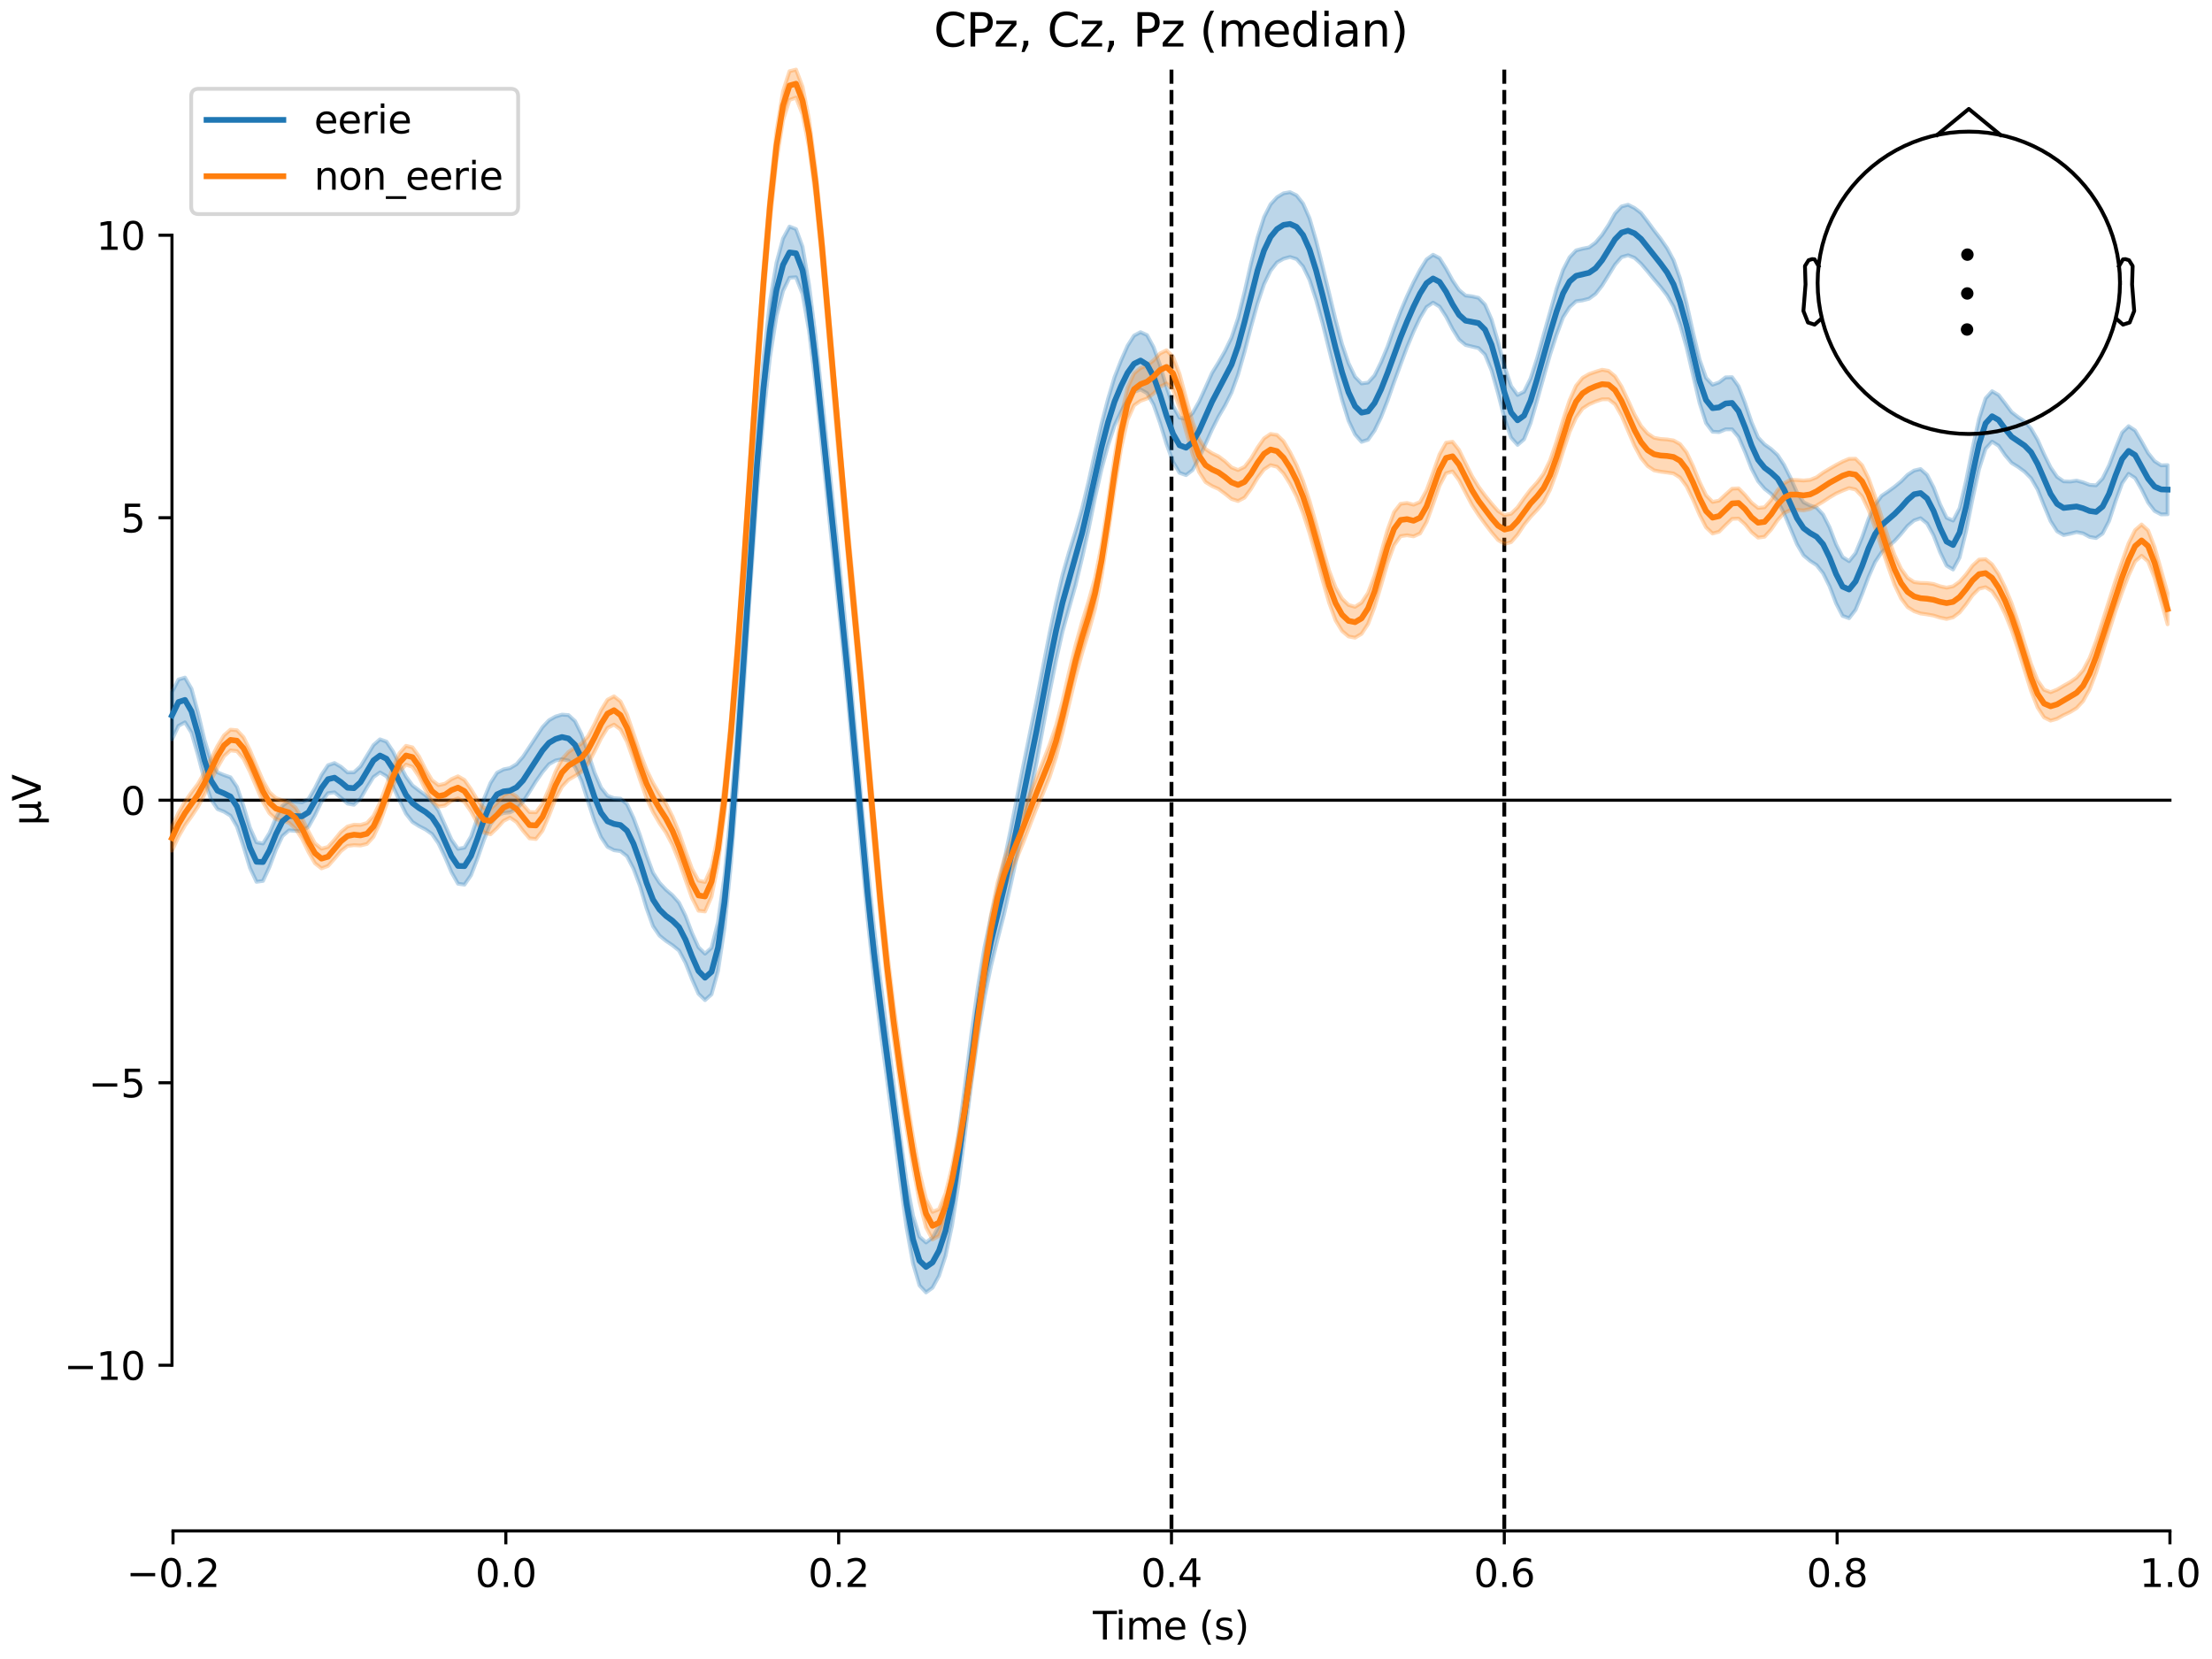 <?xml version="1.0" encoding="utf-8" standalone="no"?>
<!DOCTYPE svg PUBLIC "-//W3C//DTD SVG 1.1//EN"
  "http://www.w3.org/Graphics/SVG/1.1/DTD/svg11.dtd">
<svg xmlns:xlink="http://www.w3.org/1999/xlink" width="576pt" height="432pt" viewBox="0 0 576 432" xmlns="http://www.w3.org/2000/svg" version="1.1">
 <defs>
  <style type="text/css">*{stroke-linejoin: round; stroke-linecap: butt}</style>
 </defs>
 <g id="figure_1">
  <g id="patch_1">
   <path d="M 0 432 
L 576 432 
L 576 0 
L 0 0 
z
" style="fill: #ffffff"/>
  </g>
  <g id="axes_1">
   <g id="patch_2">
    <path d="M 44.783 398.644 
L 565.048 398.644 
L 565.048 18.118 
L 44.783 18.118 
L 44.783 398.644 
z
" style="fill: none; opacity: 0"/>
   </g>
   <g id="patch_3">
    <path d="M 44.783 355.511 
L 44.783 61.251 
" style="fill: none; stroke: #000000; stroke-width: 0.8; stroke-linejoin: miter; stroke-linecap: square"/>
   </g>
   <g id="LineCollection_1">
    <path d="M 305.051 18.118 
L 305.051 398.644 
" clip-path="url(#p7a3327e187)" style="fill: none; stroke-dasharray: 3.7,1.6; stroke-dashoffset: 0; stroke: #000000"/>
    <path d="M 391.717 18.118 
L 391.717 398.644 
" clip-path="url(#p7a3327e187)" style="fill: none; stroke-dasharray: 3.7,1.6; stroke-dashoffset: 0; stroke: #000000"/>
   </g>
   <g id="matplotlib.axis_1">
    <g id="xtick_1">
     <g id="line2d_1">
      <defs>
       <path id="mccefeeff2b" d="M 0 0 
L 0 3.5 
" style="stroke: #000000; stroke-width: 0.8"/>
      </defs>
      <g>
       <use xlink:href="#mccefeeff2b" x="45.054" y="398.644" style="stroke: #000000; stroke-width: 0.8"/>
      </g>
     </g>
     <g id="text_1">
      <!-- −0.2 -->
      <g transform="translate(32.912 413.242) scale(0.1 -0.1)">
       <defs>
        <path id="DejaVuSans-2212" d="M 678 2272 
L 4684 2272 
L 4684 1741 
L 678 1741 
L 678 2272 
z
" transform="scale(0.016)"/>
        <path id="DejaVuSans-30" d="M 2034 4250 
Q 1547 4250 1301 3770 
Q 1056 3291 1056 2328 
Q 1056 1369 1301 889 
Q 1547 409 2034 409 
Q 2525 409 2770 889 
Q 3016 1369 3016 2328 
Q 3016 3291 2770 3770 
Q 2525 4250 2034 4250 
z
M 2034 4750 
Q 2819 4750 3233 4129 
Q 3647 3509 3647 2328 
Q 3647 1150 3233 529 
Q 2819 -91 2034 -91 
Q 1250 -91 836 529 
Q 422 1150 422 2328 
Q 422 3509 836 4129 
Q 1250 4750 2034 4750 
z
" transform="scale(0.016)"/>
        <path id="DejaVuSans-2e" d="M 684 794 
L 1344 794 
L 1344 0 
L 684 0 
L 684 794 
z
" transform="scale(0.016)"/>
        <path id="DejaVuSans-32" d="M 1228 531 
L 3431 531 
L 3431 0 
L 469 0 
L 469 531 
Q 828 903 1448 1529 
Q 2069 2156 2228 2338 
Q 2531 2678 2651 2914 
Q 2772 3150 2772 3378 
Q 2772 3750 2511 3984 
Q 2250 4219 1831 4219 
Q 1534 4219 1204 4116 
Q 875 4013 500 3803 
L 500 4441 
Q 881 4594 1212 4672 
Q 1544 4750 1819 4750 
Q 2544 4750 2975 4387 
Q 3406 4025 3406 3419 
Q 3406 3131 3298 2873 
Q 3191 2616 2906 2266 
Q 2828 2175 2409 1742 
Q 1991 1309 1228 531 
z
" transform="scale(0.016)"/>
       </defs>
       <use xlink:href="#DejaVuSans-2212"/>
       <use xlink:href="#DejaVuSans-30" transform="translate(83.789 0)"/>
       <use xlink:href="#DejaVuSans-2e" transform="translate(147.412 0)"/>
       <use xlink:href="#DejaVuSans-32" transform="translate(179.199 0)"/>
      </g>
     </g>
    </g>
    <g id="xtick_2">
     <g id="line2d_2">
      <g>
       <use xlink:href="#mccefeeff2b" x="131.72" y="398.644" style="stroke: #000000; stroke-width: 0.8"/>
      </g>
     </g>
     <g id="text_2">
      <!-- 0.0 -->
      <g transform="translate(123.768 413.242) scale(0.1 -0.1)">
       <use xlink:href="#DejaVuSans-30"/>
       <use xlink:href="#DejaVuSans-2e" transform="translate(63.623 0)"/>
       <use xlink:href="#DejaVuSans-30" transform="translate(95.41 0)"/>
      </g>
     </g>
    </g>
    <g id="xtick_3">
     <g id="line2d_3">
      <g>
       <use xlink:href="#mccefeeff2b" x="218.385" y="398.644" style="stroke: #000000; stroke-width: 0.8"/>
      </g>
     </g>
     <g id="text_3">
      <!-- 0.2 -->
      <g transform="translate(210.434 413.242) scale(0.1 -0.1)">
       <use xlink:href="#DejaVuSans-30"/>
       <use xlink:href="#DejaVuSans-2e" transform="translate(63.623 0)"/>
       <use xlink:href="#DejaVuSans-32" transform="translate(95.41 0)"/>
      </g>
     </g>
    </g>
    <g id="xtick_4">
     <g id="line2d_4">
      <g>
       <use xlink:href="#mccefeeff2b" x="305.051" y="398.644" style="stroke: #000000; stroke-width: 0.8"/>
      </g>
     </g>
     <g id="text_4">
      <!-- 0.4 -->
      <g transform="translate(297.099 413.242) scale(0.1 -0.1)">
       <defs>
        <path id="DejaVuSans-34" d="M 2419 4116 
L 825 1625 
L 2419 1625 
L 2419 4116 
z
M 2253 4666 
L 3047 4666 
L 3047 1625 
L 3713 1625 
L 3713 1100 
L 3047 1100 
L 3047 0 
L 2419 0 
L 2419 1100 
L 313 1100 
L 313 1709 
L 2253 4666 
z
" transform="scale(0.016)"/>
       </defs>
       <use xlink:href="#DejaVuSans-30"/>
       <use xlink:href="#DejaVuSans-2e" transform="translate(63.623 0)"/>
       <use xlink:href="#DejaVuSans-34" transform="translate(95.41 0)"/>
      </g>
     </g>
    </g>
    <g id="xtick_5">
     <g id="line2d_5">
      <g>
       <use xlink:href="#mccefeeff2b" x="391.717" y="398.644" style="stroke: #000000; stroke-width: 0.8"/>
      </g>
     </g>
     <g id="text_5">
      <!-- 0.6 -->
      <g transform="translate(383.765 413.242) scale(0.1 -0.1)">
       <defs>
        <path id="DejaVuSans-36" d="M 2113 2584 
Q 1688 2584 1439 2293 
Q 1191 2003 1191 1497 
Q 1191 994 1439 701 
Q 1688 409 2113 409 
Q 2538 409 2786 701 
Q 3034 994 3034 1497 
Q 3034 2003 2786 2293 
Q 2538 2584 2113 2584 
z
M 3366 4563 
L 3366 3988 
Q 3128 4100 2886 4159 
Q 2644 4219 2406 4219 
Q 1781 4219 1451 3797 
Q 1122 3375 1075 2522 
Q 1259 2794 1537 2939 
Q 1816 3084 2150 3084 
Q 2853 3084 3261 2657 
Q 3669 2231 3669 1497 
Q 3669 778 3244 343 
Q 2819 -91 2113 -91 
Q 1303 -91 875 529 
Q 447 1150 447 2328 
Q 447 3434 972 4092 
Q 1497 4750 2381 4750 
Q 2619 4750 2861 4703 
Q 3103 4656 3366 4563 
z
" transform="scale(0.016)"/>
       </defs>
       <use xlink:href="#DejaVuSans-30"/>
       <use xlink:href="#DejaVuSans-2e" transform="translate(63.623 0)"/>
       <use xlink:href="#DejaVuSans-36" transform="translate(95.41 0)"/>
      </g>
     </g>
    </g>
    <g id="xtick_6">
     <g id="line2d_6">
      <g>
       <use xlink:href="#mccefeeff2b" x="478.382" y="398.644" style="stroke: #000000; stroke-width: 0.8"/>
      </g>
     </g>
     <g id="text_6">
      <!-- 0.8 -->
      <g transform="translate(470.431 413.242) scale(0.1 -0.1)">
       <defs>
        <path id="DejaVuSans-38" d="M 2034 2216 
Q 1584 2216 1326 1975 
Q 1069 1734 1069 1313 
Q 1069 891 1326 650 
Q 1584 409 2034 409 
Q 2484 409 2743 651 
Q 3003 894 3003 1313 
Q 3003 1734 2745 1975 
Q 2488 2216 2034 2216 
z
M 1403 2484 
Q 997 2584 770 2862 
Q 544 3141 544 3541 
Q 544 4100 942 4425 
Q 1341 4750 2034 4750 
Q 2731 4750 3128 4425 
Q 3525 4100 3525 3541 
Q 3525 3141 3298 2862 
Q 3072 2584 2669 2484 
Q 3125 2378 3379 2068 
Q 3634 1759 3634 1313 
Q 3634 634 3220 271 
Q 2806 -91 2034 -91 
Q 1263 -91 848 271 
Q 434 634 434 1313 
Q 434 1759 690 2068 
Q 947 2378 1403 2484 
z
M 1172 3481 
Q 1172 3119 1398 2916 
Q 1625 2713 2034 2713 
Q 2441 2713 2670 2916 
Q 2900 3119 2900 3481 
Q 2900 3844 2670 4047 
Q 2441 4250 2034 4250 
Q 1625 4250 1398 4047 
Q 1172 3844 1172 3481 
z
" transform="scale(0.016)"/>
       </defs>
       <use xlink:href="#DejaVuSans-30"/>
       <use xlink:href="#DejaVuSans-2e" transform="translate(63.623 0)"/>
       <use xlink:href="#DejaVuSans-38" transform="translate(95.41 0)"/>
      </g>
     </g>
    </g>
    <g id="xtick_7">
     <g id="line2d_7">
      <g>
       <use xlink:href="#mccefeeff2b" x="565.048" y="398.644" style="stroke: #000000; stroke-width: 0.8"/>
      </g>
     </g>
     <g id="text_7">
      <!-- 1.0 -->
      <g transform="translate(557.097 413.242) scale(0.1 -0.1)">
       <defs>
        <path id="DejaVuSans-31" d="M 794 531 
L 1825 531 
L 1825 4091 
L 703 3866 
L 703 4441 
L 1819 4666 
L 2450 4666 
L 2450 531 
L 3481 531 
L 3481 0 
L 794 0 
L 794 531 
z
" transform="scale(0.016)"/>
       </defs>
       <use xlink:href="#DejaVuSans-31"/>
       <use xlink:href="#DejaVuSans-2e" transform="translate(63.623 0)"/>
       <use xlink:href="#DejaVuSans-30" transform="translate(95.41 0)"/>
      </g>
     </g>
    </g>
    <g id="text_8">
     <!-- Time (s) -->
     <g transform="translate(284.587 426.92) scale(0.1 -0.1)">
      <defs>
       <path id="DejaVuSans-54" d="M -19 4666 
L 3928 4666 
L 3928 4134 
L 2272 4134 
L 2272 0 
L 1638 0 
L 1638 4134 
L -19 4134 
L -19 4666 
z
" transform="scale(0.016)"/>
       <path id="DejaVuSans-69" d="M 603 3500 
L 1178 3500 
L 1178 0 
L 603 0 
L 603 3500 
z
M 603 4863 
L 1178 4863 
L 1178 4134 
L 603 4134 
L 603 4863 
z
" transform="scale(0.016)"/>
       <path id="DejaVuSans-6d" d="M 3328 2828 
Q 3544 3216 3844 3400 
Q 4144 3584 4550 3584 
Q 5097 3584 5394 3201 
Q 5691 2819 5691 2113 
L 5691 0 
L 5113 0 
L 5113 2094 
Q 5113 2597 4934 2840 
Q 4756 3084 4391 3084 
Q 3944 3084 3684 2787 
Q 3425 2491 3425 1978 
L 3425 0 
L 2847 0 
L 2847 2094 
Q 2847 2600 2669 2842 
Q 2491 3084 2119 3084 
Q 1678 3084 1418 2786 
Q 1159 2488 1159 1978 
L 1159 0 
L 581 0 
L 581 3500 
L 1159 3500 
L 1159 2956 
Q 1356 3278 1631 3431 
Q 1906 3584 2284 3584 
Q 2666 3584 2933 3390 
Q 3200 3197 3328 2828 
z
" transform="scale(0.016)"/>
       <path id="DejaVuSans-65" d="M 3597 1894 
L 3597 1613 
L 953 1613 
Q 991 1019 1311 708 
Q 1631 397 2203 397 
Q 2534 397 2845 478 
Q 3156 559 3463 722 
L 3463 178 
Q 3153 47 2828 -22 
Q 2503 -91 2169 -91 
Q 1331 -91 842 396 
Q 353 884 353 1716 
Q 353 2575 817 3079 
Q 1281 3584 2069 3584 
Q 2775 3584 3186 3129 
Q 3597 2675 3597 1894 
z
M 3022 2063 
Q 3016 2534 2758 2815 
Q 2500 3097 2075 3097 
Q 1594 3097 1305 2825 
Q 1016 2553 972 2059 
L 3022 2063 
z
" transform="scale(0.016)"/>
       <path id="DejaVuSans-20" transform="scale(0.016)"/>
       <path id="DejaVuSans-28" d="M 1984 4856 
Q 1566 4138 1362 3434 
Q 1159 2731 1159 2009 
Q 1159 1288 1364 580 
Q 1569 -128 1984 -844 
L 1484 -844 
Q 1016 -109 783 600 
Q 550 1309 550 2009 
Q 550 2706 781 3412 
Q 1013 4119 1484 4856 
L 1984 4856 
z
" transform="scale(0.016)"/>
       <path id="DejaVuSans-73" d="M 2834 3397 
L 2834 2853 
Q 2591 2978 2328 3040 
Q 2066 3103 1784 3103 
Q 1356 3103 1142 2972 
Q 928 2841 928 2578 
Q 928 2378 1081 2264 
Q 1234 2150 1697 2047 
L 1894 2003 
Q 2506 1872 2764 1633 
Q 3022 1394 3022 966 
Q 3022 478 2636 193 
Q 2250 -91 1575 -91 
Q 1294 -91 989 -36 
Q 684 19 347 128 
L 347 722 
Q 666 556 975 473 
Q 1284 391 1588 391 
Q 1994 391 2212 530 
Q 2431 669 2431 922 
Q 2431 1156 2273 1281 
Q 2116 1406 1581 1522 
L 1381 1569 
Q 847 1681 609 1914 
Q 372 2147 372 2553 
Q 372 3047 722 3315 
Q 1072 3584 1716 3584 
Q 2034 3584 2315 3537 
Q 2597 3491 2834 3397 
z
" transform="scale(0.016)"/>
       <path id="DejaVuSans-29" d="M 513 4856 
L 1013 4856 
Q 1481 4119 1714 3412 
Q 1947 2706 1947 2009 
Q 1947 1309 1714 600 
Q 1481 -109 1013 -844 
L 513 -844 
Q 928 -128 1133 580 
Q 1338 1288 1338 2009 
Q 1338 2731 1133 3434 
Q 928 4138 513 4856 
z
" transform="scale(0.016)"/>
      </defs>
      <use xlink:href="#DejaVuSans-54"/>
      <use xlink:href="#DejaVuSans-69" transform="translate(57.959 0)"/>
      <use xlink:href="#DejaVuSans-6d" transform="translate(85.742 0)"/>
      <use xlink:href="#DejaVuSans-65" transform="translate(183.154 0)"/>
      <use xlink:href="#DejaVuSans-20" transform="translate(244.678 0)"/>
      <use xlink:href="#DejaVuSans-28" transform="translate(276.465 0)"/>
      <use xlink:href="#DejaVuSans-73" transform="translate(315.479 0)"/>
      <use xlink:href="#DejaVuSans-29" transform="translate(367.578 0)"/>
     </g>
    </g>
   </g>
   <g id="matplotlib.axis_2">
    <g id="ytick_1">
     <g id="line2d_8">
      <defs>
       <path id="m7011149540" d="M 0 0 
L -3.5 0 
" style="stroke: #000000; stroke-width: 0.8"/>
      </defs>
      <g>
       <use xlink:href="#m7011149540" x="44.783" y="355.511" style="stroke: #000000; stroke-width: 0.8"/>
      </g>
     </g>
     <g id="text_9">
      <!-- −10 -->
      <g transform="translate(16.678 359.311) scale(0.1 -0.1)">
       <use xlink:href="#DejaVuSans-2212"/>
       <use xlink:href="#DejaVuSans-31" transform="translate(83.789 0)"/>
       <use xlink:href="#DejaVuSans-30" transform="translate(147.412 0)"/>
      </g>
     </g>
    </g>
    <g id="ytick_2">
     <g id="line2d_9">
      <g>
       <use xlink:href="#m7011149540" x="44.783" y="281.946" style="stroke: #000000; stroke-width: 0.8"/>
      </g>
     </g>
     <g id="text_10">
      <!-- −5 -->
      <g transform="translate(23.041 285.745) scale(0.1 -0.1)">
       <defs>
        <path id="DejaVuSans-35" d="M 691 4666 
L 3169 4666 
L 3169 4134 
L 1269 4134 
L 1269 2991 
Q 1406 3038 1543 3061 
Q 1681 3084 1819 3084 
Q 2600 3084 3056 2656 
Q 3513 2228 3513 1497 
Q 3513 744 3044 326 
Q 2575 -91 1722 -91 
Q 1428 -91 1123 -41 
Q 819 9 494 109 
L 494 744 
Q 775 591 1075 516 
Q 1375 441 1709 441 
Q 2250 441 2565 725 
Q 2881 1009 2881 1497 
Q 2881 1984 2565 2268 
Q 2250 2553 1709 2553 
Q 1456 2553 1204 2497 
Q 953 2441 691 2322 
L 691 4666 
z
" transform="scale(0.016)"/>
       </defs>
       <use xlink:href="#DejaVuSans-2212"/>
       <use xlink:href="#DejaVuSans-35" transform="translate(83.789 0)"/>
      </g>
     </g>
    </g>
    <g id="ytick_3">
     <g id="line2d_10">
      <g>
       <use xlink:href="#m7011149540" x="44.783" y="208.381" style="stroke: #000000; stroke-width: 0.8"/>
      </g>
     </g>
     <g id="text_11">
      <!-- 0 -->
      <g transform="translate(31.421 212.18) scale(0.1 -0.1)">
       <use xlink:href="#DejaVuSans-30"/>
      </g>
     </g>
    </g>
    <g id="ytick_4">
     <g id="line2d_11">
      <g>
       <use xlink:href="#m7011149540" x="44.783" y="134.816" style="stroke: #000000; stroke-width: 0.8"/>
      </g>
     </g>
     <g id="text_12">
      <!-- 5 -->
      <g transform="translate(31.421 138.615) scale(0.1 -0.1)">
       <use xlink:href="#DejaVuSans-35"/>
      </g>
     </g>
    </g>
    <g id="ytick_5">
     <g id="line2d_12">
      <g>
       <use xlink:href="#m7011149540" x="44.783" y="61.251" style="stroke: #000000; stroke-width: 0.8"/>
      </g>
     </g>
     <g id="text_13">
      <!-- 10 -->
      <g transform="translate(25.058 65.05) scale(0.1 -0.1)">
       <use xlink:href="#DejaVuSans-31"/>
       <use xlink:href="#DejaVuSans-30" transform="translate(63.623 0)"/>
      </g>
     </g>
    </g>
    <g id="text_14">
     <!-- µV -->
     <g transform="translate(10.599 214.982) rotate(-90) scale(0.1 -0.1)">
      <defs>
       <path id="DejaVuSans-b5" d="M 544 -1331 
L 544 3500 
L 1119 3500 
L 1119 1325 
Q 1119 872 1334 640 
Q 1550 409 1972 409 
Q 2434 409 2667 671 
Q 2900 934 2900 1459 
L 2900 3500 
L 3475 3500 
L 3475 806 
Q 3475 619 3529 530 
Q 3584 441 3700 441 
Q 3728 441 3778 458 
Q 3828 475 3916 513 
L 3916 50 
Q 3788 -22 3673 -56 
Q 3559 -91 3450 -91 
Q 3234 -91 3106 31 
Q 2978 153 2931 403 
Q 2775 156 2548 32 
Q 2322 -91 2016 -91 
Q 1697 -91 1473 31 
Q 1250 153 1119 397 
L 1119 -1331 
L 544 -1331 
z
" transform="scale(0.016)"/>
       <path id="DejaVuSans-56" d="M 1831 0 
L 50 4666 
L 709 4666 
L 2188 738 
L 3669 4666 
L 4325 4666 
L 2547 0 
L 1831 0 
z
" transform="scale(0.016)"/>
      </defs>
      <use xlink:href="#DejaVuSans-b5"/>
      <use xlink:href="#DejaVuSans-56" transform="translate(63.623 0)"/>
     </g>
    </g>
   </g>
   <g id="patch_4">
    <path d="M 45.054 398.644 
L 565.048 398.644 
" style="fill: none; stroke: #000000; stroke-width: 0.8; stroke-linejoin: miter; stroke-linecap: square"/>
   </g>
   <g id="patch_5">
    <path d="M 44.783 208.381 
L 565.048 208.381 
" style="fill: none; stroke: #000000; stroke-width: 0.8; stroke-linejoin: miter; stroke-linecap: square"/>
   </g>
   <g id="text_15">
    <!-- CPz, Cz, Pz (median) -->
    <g transform="translate(243.146 12.118) scale(0.12 -0.12)">
     <defs>
      <path id="DejaVuSans-43" d="M 4122 4306 
L 4122 3641 
Q 3803 3938 3442 4084 
Q 3081 4231 2675 4231 
Q 1875 4231 1450 3742 
Q 1025 3253 1025 2328 
Q 1025 1406 1450 917 
Q 1875 428 2675 428 
Q 3081 428 3442 575 
Q 3803 722 4122 1019 
L 4122 359 
Q 3791 134 3420 21 
Q 3050 -91 2638 -91 
Q 1578 -91 968 557 
Q 359 1206 359 2328 
Q 359 3453 968 4101 
Q 1578 4750 2638 4750 
Q 3056 4750 3426 4639 
Q 3797 4528 4122 4306 
z
" transform="scale(0.016)"/>
      <path id="DejaVuSans-50" d="M 1259 4147 
L 1259 2394 
L 2053 2394 
Q 2494 2394 2734 2622 
Q 2975 2850 2975 3272 
Q 2975 3691 2734 3919 
Q 2494 4147 2053 4147 
L 1259 4147 
z
M 628 4666 
L 2053 4666 
Q 2838 4666 3239 4311 
Q 3641 3956 3641 3272 
Q 3641 2581 3239 2228 
Q 2838 1875 2053 1875 
L 1259 1875 
L 1259 0 
L 628 0 
L 628 4666 
z
" transform="scale(0.016)"/>
      <path id="DejaVuSans-7a" d="M 353 3500 
L 3084 3500 
L 3084 2975 
L 922 459 
L 3084 459 
L 3084 0 
L 275 0 
L 275 525 
L 2438 3041 
L 353 3041 
L 353 3500 
z
" transform="scale(0.016)"/>
      <path id="DejaVuSans-2c" d="M 750 794 
L 1409 794 
L 1409 256 
L 897 -744 
L 494 -744 
L 750 256 
L 750 794 
z
" transform="scale(0.016)"/>
      <path id="DejaVuSans-64" d="M 2906 2969 
L 2906 4863 
L 3481 4863 
L 3481 0 
L 2906 0 
L 2906 525 
Q 2725 213 2448 61 
Q 2172 -91 1784 -91 
Q 1150 -91 751 415 
Q 353 922 353 1747 
Q 353 2572 751 3078 
Q 1150 3584 1784 3584 
Q 2172 3584 2448 3432 
Q 2725 3281 2906 2969 
z
M 947 1747 
Q 947 1113 1208 752 
Q 1469 391 1925 391 
Q 2381 391 2643 752 
Q 2906 1113 2906 1747 
Q 2906 2381 2643 2742 
Q 2381 3103 1925 3103 
Q 1469 3103 1208 2742 
Q 947 2381 947 1747 
z
" transform="scale(0.016)"/>
      <path id="DejaVuSans-61" d="M 2194 1759 
Q 1497 1759 1228 1600 
Q 959 1441 959 1056 
Q 959 750 1161 570 
Q 1363 391 1709 391 
Q 2188 391 2477 730 
Q 2766 1069 2766 1631 
L 2766 1759 
L 2194 1759 
z
M 3341 1997 
L 3341 0 
L 2766 0 
L 2766 531 
Q 2569 213 2275 61 
Q 1981 -91 1556 -91 
Q 1019 -91 701 211 
Q 384 513 384 1019 
Q 384 1609 779 1909 
Q 1175 2209 1959 2209 
L 2766 2209 
L 2766 2266 
Q 2766 2663 2505 2880 
Q 2244 3097 1772 3097 
Q 1472 3097 1187 3025 
Q 903 2953 641 2809 
L 641 3341 
Q 956 3463 1253 3523 
Q 1550 3584 1831 3584 
Q 2591 3584 2966 3190 
Q 3341 2797 3341 1997 
z
" transform="scale(0.016)"/>
      <path id="DejaVuSans-6e" d="M 3513 2113 
L 3513 0 
L 2938 0 
L 2938 2094 
Q 2938 2591 2744 2837 
Q 2550 3084 2163 3084 
Q 1697 3084 1428 2787 
Q 1159 2491 1159 1978 
L 1159 0 
L 581 0 
L 581 3500 
L 1159 3500 
L 1159 2956 
Q 1366 3272 1645 3428 
Q 1925 3584 2291 3584 
Q 2894 3584 3203 3211 
Q 3513 2838 3513 2113 
z
" transform="scale(0.016)"/>
     </defs>
     <use xlink:href="#DejaVuSans-43"/>
     <use xlink:href="#DejaVuSans-50" transform="translate(69.824 0)"/>
     <use xlink:href="#DejaVuSans-7a" transform="translate(130.127 0)"/>
     <use xlink:href="#DejaVuSans-2c" transform="translate(182.617 0)"/>
     <use xlink:href="#DejaVuSans-20" transform="translate(214.404 0)"/>
     <use xlink:href="#DejaVuSans-43" transform="translate(246.191 0)"/>
     <use xlink:href="#DejaVuSans-7a" transform="translate(316.016 0)"/>
     <use xlink:href="#DejaVuSans-2c" transform="translate(368.506 0)"/>
     <use xlink:href="#DejaVuSans-20" transform="translate(400.293 0)"/>
     <use xlink:href="#DejaVuSans-50" transform="translate(432.08 0)"/>
     <use xlink:href="#DejaVuSans-7a" transform="translate(492.383 0)"/>
     <use xlink:href="#DejaVuSans-20" transform="translate(544.873 0)"/>
     <use xlink:href="#DejaVuSans-28" transform="translate(576.66 0)"/>
     <use xlink:href="#DejaVuSans-6d" transform="translate(615.674 0)"/>
     <use xlink:href="#DejaVuSans-65" transform="translate(713.086 0)"/>
     <use xlink:href="#DejaVuSans-64" transform="translate(774.609 0)"/>
     <use xlink:href="#DejaVuSans-69" transform="translate(838.086 0)"/>
     <use xlink:href="#DejaVuSans-61" transform="translate(865.869 0)"/>
     <use xlink:href="#DejaVuSans-6e" transform="translate(927.148 0)"/>
     <use xlink:href="#DejaVuSans-29" transform="translate(990.527 0)"/>
    </g>
   </g>
   <g id="legend_1">
    <g id="patch_6">
     <path d="M 51.783 55.753 
L 132.925 55.753 
Q 134.925 55.753 134.925 53.753 
L 134.925 25.118 
Q 134.925 23.118 132.925 23.118 
L 51.783 23.118 
Q 49.783 23.118 49.783 25.118 
L 49.783 53.753 
Q 49.783 55.753 51.783 55.753 
z
" style="fill: #ffffff; opacity: 0.8; stroke: #cccccc; stroke-linejoin: miter"/>
    </g>
    <g id="line2d_13">
     <path d="M 53.783 31.217 
L 63.783 31.217 
L 73.783 31.217 
" style="fill: none; stroke: #1f77b4; stroke-width: 1.5; stroke-linecap: square"/>
    </g>
    <g id="text_16">
     <!-- eerie -->
     <g transform="translate(81.783 34.717) scale(0.1 -0.1)">
      <defs>
       <path id="DejaVuSans-72" d="M 2631 2963 
Q 2534 3019 2420 3045 
Q 2306 3072 2169 3072 
Q 1681 3072 1420 2755 
Q 1159 2438 1159 1844 
L 1159 0 
L 581 0 
L 581 3500 
L 1159 3500 
L 1159 2956 
Q 1341 3275 1631 3429 
Q 1922 3584 2338 3584 
Q 2397 3584 2469 3576 
Q 2541 3569 2628 3553 
L 2631 2963 
z
" transform="scale(0.016)"/>
      </defs>
      <use xlink:href="#DejaVuSans-65"/>
      <use xlink:href="#DejaVuSans-65" transform="translate(61.523 0)"/>
      <use xlink:href="#DejaVuSans-72" transform="translate(123.047 0)"/>
      <use xlink:href="#DejaVuSans-69" transform="translate(164.16 0)"/>
      <use xlink:href="#DejaVuSans-65" transform="translate(191.943 0)"/>
     </g>
    </g>
    <g id="line2d_14">
     <path d="M 53.783 45.895 
L 63.783 45.895 
L 73.783 45.895 
" style="fill: none; stroke: #ff7f0e; stroke-width: 1.5; stroke-linecap: square"/>
    </g>
    <g id="text_17">
     <!-- non_eerie -->
     <g transform="translate(81.783 49.395) scale(0.1 -0.1)">
      <defs>
       <path id="DejaVuSans-6f" d="M 1959 3097 
Q 1497 3097 1228 2736 
Q 959 2375 959 1747 
Q 959 1119 1226 758 
Q 1494 397 1959 397 
Q 2419 397 2687 759 
Q 2956 1122 2956 1747 
Q 2956 2369 2687 2733 
Q 2419 3097 1959 3097 
z
M 1959 3584 
Q 2709 3584 3137 3096 
Q 3566 2609 3566 1747 
Q 3566 888 3137 398 
Q 2709 -91 1959 -91 
Q 1206 -91 779 398 
Q 353 888 353 1747 
Q 353 2609 779 3096 
Q 1206 3584 1959 3584 
z
" transform="scale(0.016)"/>
       <path id="DejaVuSans-5f" d="M 3263 -1063 
L 3263 -1509 
L -63 -1509 
L -63 -1063 
L 3263 -1063 
z
" transform="scale(0.016)"/>
      </defs>
      <use xlink:href="#DejaVuSans-6e"/>
      <use xlink:href="#DejaVuSans-6f" transform="translate(63.379 0)"/>
      <use xlink:href="#DejaVuSans-6e" transform="translate(124.561 0)"/>
      <use xlink:href="#DejaVuSans-5f" transform="translate(187.939 0)"/>
      <use xlink:href="#DejaVuSans-65" transform="translate(237.939 0)"/>
      <use xlink:href="#DejaVuSans-65" transform="translate(299.463 0)"/>
      <use xlink:href="#DejaVuSans-72" transform="translate(360.986 0)"/>
      <use xlink:href="#DejaVuSans-69" transform="translate(402.1 0)"/>
      <use xlink:href="#DejaVuSans-65" transform="translate(429.883 0)"/>
     </g>
    </g>
   </g>
   <g id="FillBetweenPolyCollection_1">
    <defs>
     <path id="mb75fb1472a" d="M 44.783 -251.754 
L 44.783 -239.429 
L 46.476 -242.987 
L 48.168 -243.903 
L 49.861 -241.21 
L 51.554 -235.379 
L 53.247 -228.923 
L 54.939 -223.834 
L 56.632 -221.314 
L 58.325 -220.64 
L 60.017 -219.604 
L 61.71 -216.716 
L 63.403 -211.586 
L 65.095 -205.98 
L 66.788 -202.377 
L 68.481 -202.607 
L 70.173 -206.251 
L 71.866 -210.747 
L 73.559 -214.298 
L 75.251 -215.762 
L 76.944 -215.635 
L 78.637 -215.647 
L 80.33 -216.684 
L 82.022 -219.708 
L 83.715 -223.243 
L 85.408 -225.447 
L 87.1 -225.67 
L 88.793 -224.27 
L 90.486 -222.752 
L 92.178 -222.438 
L 93.871 -224.034 
L 95.564 -226.953 
L 97.256 -229.659 
L 98.949 -230.866 
L 100.642 -229.867 
L 102.335 -227.148 
L 104.027 -223.533 
L 105.72 -220.11 
L 107.413 -217.952 
L 109.105 -216.881 
L 110.798 -216.007 
L 112.491 -214.823 
L 114.183 -212.376 
L 115.876 -208.828 
L 117.569 -204.855 
L 119.261 -201.883 
L 120.954 -201.636 
L 122.647 -204.08 
L 124.339 -208.453 
L 126.032 -213.314 
L 127.725 -217.324 
L 129.418 -219.6 
L 131.11 -220.295 
L 132.803 -220.455 
L 134.496 -221.33 
L 136.188 -223.172 
L 137.881 -225.83 
L 139.574 -228.546 
L 141.266 -230.967 
L 142.959 -232.998 
L 144.652 -233.962 
L 146.344 -234.307 
L 148.037 -233.94 
L 149.73 -232.253 
L 151.423 -228.633 
L 153.115 -223.316 
L 154.808 -218.14 
L 156.501 -214.017 
L 158.193 -211.483 
L 159.886 -210.608 
L 161.579 -210.361 
L 163.271 -209.03 
L 164.964 -205.777 
L 166.657 -201.255 
L 168.349 -195.523 
L 170.042 -190.826 
L 171.735 -188.36 
L 173.427 -186.985 
L 175.12 -185.848 
L 176.813 -184.47 
L 178.506 -181.272 
L 180.198 -176.999 
L 181.891 -173.198 
L 183.584 -171.57 
L 185.276 -173.06 
L 186.969 -179.152 
L 188.662 -190.377 
L 190.354 -207.126 
L 192.047 -228.998 
L 193.74 -253.774 
L 195.432 -279.398 
L 197.125 -303.507 
L 198.818 -323.696 
L 200.511 -339.083 
L 202.203 -349.681 
L 203.896 -356.198 
L 205.589 -359.678 
L 207.281 -359.799 
L 208.974 -355.447 
L 210.667 -345.838 
L 212.359 -331.935 
L 214.052 -315.438 
L 215.745 -298.744 
L 217.437 -282.733 
L 219.13 -266.453 
L 220.823 -249.229 
L 222.515 -230.382 
L 224.208 -211.235 
L 225.901 -192.948 
L 227.594 -177.197 
L 229.286 -163.508 
L 230.979 -150.853 
L 232.672 -138.261 
L 234.364 -124.858 
L 236.057 -112.395 
L 237.75 -102.985 
L 239.442 -97.269 
L 241.135 -95.45 
L 242.828 -96.677 
L 244.52 -99.785 
L 246.213 -104.968 
L 247.906 -112.88 
L 249.599 -123.809 
L 251.291 -136.86 
L 252.984 -150.292 
L 254.677 -162.28 
L 256.369 -172.291 
L 258.062 -180.455 
L 259.755 -187.34 
L 261.447 -193.884 
L 263.14 -201.377 
L 264.833 -209.084 
L 266.525 -216.99 
L 268.218 -224.969 
L 269.911 -233.433 
L 271.603 -242.609 
L 273.296 -251.613 
L 274.989 -259.976 
L 276.682 -267.541 
L 278.374 -273.598 
L 280.067 -279.581 
L 281.76 -286.621 
L 283.452 -294.089 
L 285.145 -302.412 
L 286.838 -309.822 
L 288.53 -316.005 
L 290.223 -321.161 
L 291.916 -324.795 
L 293.608 -327.864 
L 295.301 -329.951 
L 296.994 -330.571 
L 298.687 -329.623 
L 300.379 -326.633 
L 302.072 -321.847 
L 303.765 -316.367 
L 305.457 -311.723 
L 307.15 -308.875 
L 308.843 -308.274 
L 310.535 -309.591 
L 312.228 -312.712 
L 313.921 -316.372 
L 315.613 -320.144 
L 317.306 -323.511 
L 318.999 -326.401 
L 320.691 -329.779 
L 322.384 -334.452 
L 324.077 -340.374 
L 325.77 -346.887 
L 327.462 -352.973 
L 329.155 -357.995 
L 330.848 -361.503 
L 332.54 -363.669 
L 334.233 -364.615 
L 335.926 -365.075 
L 337.618 -364.536 
L 339.311 -362.597 
L 341.004 -359.126 
L 342.696 -353.914 
L 344.389 -347.857 
L 346.082 -341.015 
L 347.775 -334.27 
L 349.467 -327.885 
L 351.16 -322.433 
L 352.853 -318.864 
L 354.545 -316.946 
L 356.238 -317.493 
L 357.931 -319.868 
L 359.623 -323.376 
L 361.316 -327.66 
L 363.009 -332.464 
L 364.701 -337.065 
L 366.394 -341.592 
L 368.087 -345.646 
L 369.779 -349.227 
L 371.472 -352.044 
L 373.165 -353.195 
L 374.858 -352.162 
L 376.55 -349.556 
L 378.243 -346.313 
L 379.936 -343.574 
L 381.628 -342.167 
L 383.321 -341.75 
L 385.014 -341.347 
L 386.706 -339.637 
L 388.399 -335.526 
L 390.092 -329.556 
L 391.784 -323.004 
L 393.477 -318.055 
L 395.17 -316.153 
L 396.863 -317.615 
L 398.555 -321.829 
L 400.248 -327.677 
L 401.941 -333.712 
L 403.633 -339.655 
L 405.326 -344.808 
L 407.019 -349.344 
L 408.711 -351.99 
L 410.404 -353.543 
L 412.097 -353.782 
L 413.789 -354.22 
L 415.482 -355.466 
L 417.175 -357.621 
L 418.868 -360.336 
L 420.56 -363.097 
L 422.253 -365.037 
L 423.946 -365.528 
L 425.638 -364.856 
L 427.331 -363.311 
L 429.024 -361.327 
L 430.716 -359.261 
L 432.409 -357.291 
L 434.102 -355.101 
L 435.794 -352.14 
L 437.487 -347.447 
L 439.18 -341.527 
L 440.872 -334.296 
L 442.565 -327.064 
L 444.258 -321.815 
L 445.951 -319.58 
L 447.643 -319.482 
L 449.336 -320.205 
L 451.029 -320.199 
L 452.721 -318.182 
L 454.414 -314.281 
L 456.107 -309.936 
L 457.799 -306.695 
L 459.492 -304.719 
L 461.185 -303.382 
L 462.877 -301.554 
L 464.57 -298.313 
L 466.263 -294.26 
L 467.956 -290.238 
L 469.648 -287.376 
L 471.341 -285.942 
L 473.034 -284.847 
L 474.726 -282.72 
L 476.419 -279.329 
L 478.112 -274.894 
L 479.804 -271.625 
L 481.497 -271.02 
L 483.19 -273.203 
L 484.882 -277.293 
L 486.575 -281.797 
L 488.268 -285.624 
L 489.96 -288.157 
L 491.653 -289.679 
L 493.346 -291.11 
L 495.039 -292.985 
L 496.731 -295.055 
L 498.424 -296.48 
L 500.117 -297.054 
L 501.809 -295.681 
L 503.502 -292.559 
L 505.195 -288.2 
L 506.887 -284.7 
L 508.58 -283.701 
L 510.273 -286.812 
L 511.965 -293.691 
L 513.658 -302.152 
L 515.351 -309.88 
L 517.044 -315.146 
L 518.736 -316.998 
L 520.429 -315.931 
L 522.122 -313.457 
L 523.814 -311.461 
L 525.507 -310.414 
L 527.2 -309.165 
L 528.892 -307.457 
L 530.585 -304.535 
L 532.278 -300.307 
L 533.97 -296.283 
L 535.663 -293.647 
L 537.356 -292.668 
L 539.048 -293.014 
L 540.741 -293.44 
L 542.434 -293.106 
L 544.127 -292.189 
L 545.819 -291.896 
L 547.512 -293.068 
L 549.205 -296.342 
L 550.897 -301.503 
L 552.59 -306.15 
L 554.283 -308.609 
L 555.975 -307.513 
L 557.668 -304.563 
L 559.361 -301.132 
L 561.053 -298.942 
L 562.746 -298.052 
L 564.439 -298.084 
L 564.439 -310.888 
L 564.439 -310.888 
L 562.746 -310.829 
L 561.053 -311.911 
L 559.361 -314.035 
L 557.668 -317.068 
L 555.975 -319.912 
L 554.283 -321.027 
L 552.59 -319.369 
L 550.897 -315.289 
L 549.205 -310.844 
L 547.512 -307.422 
L 545.819 -305.631 
L 544.127 -305.747 
L 542.434 -306.4 
L 540.741 -306.854 
L 539.048 -306.601 
L 537.356 -306.667 
L 535.663 -307.83 
L 533.97 -310.296 
L 532.278 -313.716 
L 530.585 -317.483 
L 528.892 -320.389 
L 527.2 -322.27 
L 525.507 -323.394 
L 523.814 -324.71 
L 522.122 -326.975 
L 520.429 -329.149 
L 518.736 -330.131 
L 517.044 -328.28 
L 515.351 -322.989 
L 513.658 -315.298 
L 511.965 -306.781 
L 510.273 -299.651 
L 508.58 -296.443 
L 506.887 -297.18 
L 505.195 -300.67 
L 503.502 -305.11 
L 501.809 -308.353 
L 500.117 -309.864 
L 498.424 -309.467 
L 496.731 -308.36 
L 495.039 -306.652 
L 493.346 -305.259 
L 491.653 -304.024 
L 489.96 -302.891 
L 488.268 -300.567 
L 486.575 -296.921 
L 484.882 -292.073 
L 483.19 -287.979 
L 481.497 -285.867 
L 479.804 -286.949 
L 478.112 -290.247 
L 476.419 -294.68 
L 474.726 -298.02 
L 473.034 -299.819 
L 471.341 -300.376 
L 469.648 -301.22 
L 467.956 -303.729 
L 466.263 -307.552 
L 464.57 -310.943 
L 462.877 -313.519 
L 461.185 -315.081 
L 459.492 -316.278 
L 457.799 -318.086 
L 456.107 -322.045 
L 454.414 -327.058 
L 452.721 -331.413 
L 451.029 -333.778 
L 449.336 -333.732 
L 447.643 -332.434 
L 445.951 -331.824 
L 444.258 -333.607 
L 442.565 -338.375 
L 440.872 -345.411 
L 439.18 -353.023 
L 437.487 -359.498 
L 435.794 -364.268 
L 434.102 -367.397 
L 432.409 -369.838 
L 430.716 -372.015 
L 429.024 -374.331 
L 427.331 -376.545 
L 425.638 -377.833 
L 423.946 -378.684 
L 422.253 -378.239 
L 420.56 -376.437 
L 418.868 -373.429 
L 417.175 -370.851 
L 415.482 -368.837 
L 413.789 -367.577 
L 412.097 -367.247 
L 410.404 -366.794 
L 408.711 -364.995 
L 407.019 -361.726 
L 405.326 -356.79 
L 403.633 -350.756 
L 401.941 -344.748 
L 400.248 -338.688 
L 398.555 -333.437 
L 396.863 -330.009 
L 395.17 -329.159 
L 393.477 -331.48 
L 391.784 -336.544 
L 390.092 -342.995 
L 388.399 -348.791 
L 386.706 -352.673 
L 385.014 -354.437 
L 383.321 -354.826 
L 381.628 -355.054 
L 379.936 -356.48 
L 378.243 -358.991 
L 376.55 -362.068 
L 374.858 -364.788 
L 373.165 -365.663 
L 371.472 -364.451 
L 369.779 -361.724 
L 368.087 -358.511 
L 366.394 -354.898 
L 364.701 -350.925 
L 363.009 -346.477 
L 361.316 -341.742 
L 359.623 -337.679 
L 357.931 -334.244 
L 356.238 -332.379 
L 354.545 -332.15 
L 352.853 -333.886 
L 351.16 -337.419 
L 349.467 -342.395 
L 347.775 -348.728 
L 346.082 -355.728 
L 344.389 -362.66 
L 342.696 -369.389 
L 341.004 -375.166 
L 339.311 -379.009 
L 337.618 -381.136 
L 335.926 -381.961 
L 334.233 -381.662 
L 332.54 -380.645 
L 330.848 -378.797 
L 329.155 -375.466 
L 327.462 -370.141 
L 325.77 -363.466 
L 324.077 -355.995 
L 322.384 -349.162 
L 320.691 -344.108 
L 318.999 -340.612 
L 317.306 -337.645 
L 315.613 -334.893 
L 313.921 -331.11 
L 312.228 -327.4 
L 310.535 -324.412 
L 308.843 -322.879 
L 307.15 -323.256 
L 305.457 -326.308 
L 303.765 -331.285 
L 302.072 -336.899 
L 300.379 -341.622 
L 298.687 -344.745 
L 296.994 -345.512 
L 295.301 -344.617 
L 293.608 -341.951 
L 291.916 -338.125 
L 290.223 -333.791 
L 288.53 -328.131 
L 286.838 -321.637 
L 285.145 -314.293 
L 283.452 -306.543 
L 281.76 -299.528 
L 280.067 -293.663 
L 278.374 -288.23 
L 276.682 -282.325 
L 274.989 -275.081 
L 273.296 -267.072 
L 271.603 -258.361 
L 269.911 -249.584 
L 268.218 -241.301 
L 266.525 -232.952 
L 264.833 -224.391 
L 263.14 -215.813 
L 261.447 -207.664 
L 259.755 -200.458 
L 258.062 -193.319 
L 256.369 -185.389 
L 254.677 -175.179 
L 252.984 -163.057 
L 251.291 -149.508 
L 249.599 -136.505 
L 247.906 -125.749 
L 246.213 -117.874 
L 244.52 -112.831 
L 242.828 -109.753 
L 241.135 -108.459 
L 239.442 -109.982 
L 237.75 -115.461 
L 236.057 -124.527 
L 234.364 -136.617 
L 232.672 -150.107 
L 230.979 -163.297 
L 229.286 -176.498 
L 227.594 -190.427 
L 225.901 -206.519 
L 224.208 -224.686 
L 222.515 -243.732 
L 220.823 -262.624 
L 219.13 -279.809 
L 217.437 -296.282 
L 215.745 -312.346 
L 214.052 -328.662 
L 212.359 -344.434 
L 210.667 -357.91 
L 208.974 -367.77 
L 207.281 -372.347 
L 205.589 -372.998 
L 203.896 -369.878 
L 202.203 -363.599 
L 200.511 -353.614 
L 198.818 -338.799 
L 197.125 -319.002 
L 195.432 -294.914 
L 193.74 -269.347 
L 192.047 -244.074 
L 190.354 -221.543 
L 188.662 -203.956 
L 186.969 -191.889 
L 185.276 -185.198 
L 183.584 -183.669 
L 181.891 -185.337 
L 180.198 -189.064 
L 178.506 -193.525 
L 176.813 -196.949 
L 175.12 -198.876 
L 173.427 -200.322 
L 171.735 -202.124 
L 170.042 -204.753 
L 168.349 -209.329 
L 166.657 -214.47 
L 164.964 -219.028 
L 163.271 -222.62 
L 161.579 -224.024 
L 159.886 -224.161 
L 158.193 -224.785 
L 156.501 -226.93 
L 154.808 -230.858 
L 153.115 -235.982 
L 151.423 -240.839 
L 149.73 -244.236 
L 148.037 -245.789 
L 146.344 -245.914 
L 144.652 -245.408 
L 142.959 -244.448 
L 141.266 -242.652 
L 139.574 -240.081 
L 137.881 -237.517 
L 136.188 -234.966 
L 134.496 -233.003 
L 132.803 -231.992 
L 131.11 -231.648 
L 129.418 -230.78 
L 127.725 -228.127 
L 126.032 -224.021 
L 124.339 -219.07 
L 122.647 -214.164 
L 120.954 -211.28 
L 119.261 -210.96 
L 117.569 -213.367 
L 115.876 -217.147 
L 114.183 -220.914 
L 112.491 -223.345 
L 110.798 -224.932 
L 109.105 -226.169 
L 107.413 -227.475 
L 105.72 -229.787 
L 104.027 -232.98 
L 102.335 -236.33 
L 100.642 -238.882 
L 98.949 -239.481 
L 97.256 -237.995 
L 95.564 -235.213 
L 93.871 -232.433 
L 92.178 -230.893 
L 90.486 -230.866 
L 88.793 -232.331 
L 87.1 -233.305 
L 85.408 -232.734 
L 83.715 -230.22 
L 82.022 -226.791 
L 80.33 -223.928 
L 78.637 -223.08 
L 76.944 -223.253 
L 75.251 -223.402 
L 73.559 -222.216 
L 71.866 -219.074 
L 70.173 -215.07 
L 68.481 -212.356 
L 66.788 -212.663 
L 65.095 -216.443 
L 63.403 -222.132 
L 61.71 -227.106 
L 60.017 -229.592 
L 58.325 -230.18 
L 56.632 -230.883 
L 54.939 -233.877 
L 53.247 -239.367 
L 51.554 -246.451 
L 49.861 -252.653 
L 48.168 -255.556 
L 46.476 -255.054 
L 44.783 -251.754 
z
" style="stroke: #1f77b4; stroke-opacity: 0.3"/>
    </defs>
    <g>
     <use xlink:href="#mb75fb1472a" x="0" y="432" style="fill: #1f77b4; fill-opacity: 0.3; stroke: #1f77b4; stroke-opacity: 0.3"/>
    </g>
   </g>
   <g id="FillBetweenPolyCollection_2">
    <defs>
     <path id="md67751a0fb" d="M 44.783 -216.757 
L 44.783 -210.476 
L 46.476 -214.116 
L 48.168 -217.059 
L 49.861 -219.417 
L 51.554 -221.946 
L 53.247 -225.102 
L 54.939 -228.74 
L 56.632 -232.156 
L 58.325 -235.086 
L 60.017 -236.597 
L 61.71 -236.399 
L 63.403 -234.432 
L 65.095 -230.996 
L 66.788 -227.027 
L 68.481 -223.121 
L 70.173 -220.212 
L 71.866 -218.707 
L 73.559 -218.215 
L 75.251 -217.756 
L 76.944 -216.214 
L 78.637 -213.635 
L 80.33 -210.137 
L 82.022 -207.196 
L 83.715 -205.876 
L 85.408 -206.497 
L 87.1 -208.373 
L 88.793 -210.389 
L 90.486 -211.718 
L 92.178 -211.925 
L 93.871 -211.833 
L 95.564 -212.241 
L 97.256 -214.1 
L 98.949 -217.767 
L 100.642 -222.522 
L 102.335 -227.355 
L 104.027 -231.106 
L 105.72 -232.906 
L 107.413 -232.326 
L 109.105 -229.78 
L 110.798 -226.28 
L 112.491 -223.259 
L 114.183 -221.959 
L 115.876 -222.239 
L 117.569 -223.476 
L 119.261 -224.113 
L 120.954 -223.143 
L 122.647 -220.704 
L 124.339 -217.605 
L 126.032 -215.201 
L 127.725 -214.754 
L 129.418 -216.343 
L 131.11 -218.232 
L 132.803 -219.092 
L 134.496 -217.94 
L 136.188 -215.675 
L 137.881 -213.698 
L 139.574 -213.522 
L 141.266 -215.686 
L 142.959 -219.609 
L 144.652 -223.955 
L 146.344 -227.139 
L 148.037 -228.936 
L 149.73 -229.929 
L 151.423 -231.066 
L 153.115 -233.118 
L 154.808 -236.28 
L 156.501 -239.711 
L 158.193 -242.46 
L 159.886 -243.31 
L 161.579 -242.046 
L 163.271 -238.849 
L 164.964 -234.061 
L 166.657 -228.97 
L 168.349 -224.199 
L 170.042 -220.545 
L 171.735 -217.656 
L 173.427 -215.17 
L 175.12 -211.943 
L 176.813 -207.738 
L 178.506 -202.891 
L 180.198 -198.176 
L 181.891 -194.844 
L 183.584 -194.657 
L 185.276 -198.509 
L 186.969 -206.958 
L 188.662 -220.171 
L 190.354 -237.432 
L 192.047 -258.204 
L 193.74 -281.49 
L 195.432 -306.383 
L 197.125 -331.227 
L 198.818 -354.361 
L 200.511 -374.271 
L 202.203 -390.022 
L 203.896 -400.687 
L 205.589 -405.98 
L 207.281 -406.582 
L 208.974 -402.223 
L 210.667 -393.657 
L 212.359 -380.792 
L 214.052 -363.876 
L 215.745 -344.316 
L 217.437 -323.978 
L 219.13 -304.405 
L 220.823 -286.143 
L 222.515 -268.463 
L 224.208 -250.272 
L 225.901 -231.042 
L 227.594 -211.406 
L 229.286 -192.746 
L 230.979 -176.096 
L 232.672 -161.989 
L 234.364 -149.602 
L 236.057 -138.321 
L 237.75 -128.02 
L 239.442 -118.991 
L 241.135 -112.397 
L 242.828 -109.235 
L 244.52 -110.186 
L 246.213 -114.519 
L 247.906 -121.388 
L 249.599 -129.862 
L 251.291 -139.588 
L 252.984 -150.918 
L 254.677 -163.475 
L 256.369 -175.703 
L 258.062 -186.247 
L 259.755 -194.5 
L 261.447 -200.331 
L 263.14 -204.816 
L 264.833 -208.671 
L 266.525 -212.786 
L 268.218 -217.193 
L 269.911 -221.528 
L 271.603 -225.431 
L 273.296 -229.6 
L 274.989 -234.774 
L 276.682 -241.19 
L 278.374 -248.553 
L 280.067 -255.607 
L 281.76 -261.845 
L 283.452 -267.35 
L 285.145 -273.45 
L 286.838 -281.857 
L 288.53 -292.83 
L 290.223 -304.675 
L 291.916 -315.225 
L 293.608 -322.667 
L 295.301 -326.435 
L 296.994 -327.622 
L 298.687 -328.223 
L 300.379 -329.516 
L 302.072 -331.262 
L 303.765 -332.152 
L 305.457 -330.522 
L 307.15 -325.919 
L 308.843 -319.723 
L 310.535 -313.772 
L 312.228 -309.093 
L 313.921 -306.47 
L 315.613 -305.425 
L 317.306 -304.67 
L 318.999 -303.423 
L 320.691 -302.064 
L 322.384 -301.534 
L 324.077 -302.415 
L 325.77 -304.712 
L 327.462 -307.551 
L 329.155 -309.766 
L 330.848 -310.874 
L 332.54 -310.459 
L 334.233 -308.697 
L 335.926 -306.004 
L 337.618 -302.709 
L 339.311 -298.377 
L 341.004 -293.164 
L 342.696 -287.208 
L 344.389 -280.955 
L 346.082 -275.1 
L 347.775 -270.469 
L 349.467 -267.708 
L 351.16 -266.264 
L 352.853 -265.952 
L 354.545 -266.946 
L 356.238 -269.514 
L 357.931 -273.928 
L 359.623 -279.531 
L 361.316 -285.387 
L 363.009 -290.01 
L 364.701 -292.385 
L 366.394 -292.624 
L 368.087 -292.327 
L 369.779 -293.097 
L 371.472 -296.062 
L 373.165 -300.707 
L 374.858 -305.544 
L 376.55 -308.761 
L 378.243 -309.238 
L 379.936 -306.961 
L 381.628 -303.684 
L 383.321 -300.476 
L 385.014 -297.894 
L 386.706 -295.573 
L 388.399 -293.375 
L 390.092 -291.387 
L 391.784 -290.359 
L 393.477 -290.82 
L 395.17 -292.755 
L 396.863 -295.313 
L 398.555 -297.416 
L 400.248 -299.193 
L 401.941 -301.204 
L 403.633 -304.488 
L 405.326 -309.017 
L 407.019 -314.417 
L 408.711 -319.516 
L 410.404 -323.246 
L 412.097 -325.611 
L 413.789 -326.716 
L 415.482 -327.453 
L 417.175 -328.012 
L 418.868 -328.034 
L 420.56 -326.722 
L 422.253 -323.767 
L 423.946 -319.825 
L 425.638 -315.893 
L 427.331 -312.739 
L 429.024 -310.653 
L 430.716 -309.522 
L 432.409 -309.181 
L 434.102 -308.963 
L 435.794 -308.705 
L 437.487 -307.64 
L 439.18 -305.348 
L 440.872 -301.883 
L 442.565 -297.956 
L 444.258 -294.672 
L 445.951 -293.074 
L 447.643 -293.542 
L 449.336 -295.26 
L 451.029 -296.88 
L 452.721 -296.96 
L 454.414 -295.466 
L 456.107 -293.394 
L 457.799 -291.998 
L 459.492 -292.232 
L 461.185 -294.095 
L 462.877 -296.551 
L 464.57 -298.423 
L 466.263 -299.186 
L 467.956 -299.228 
L 469.648 -299.088 
L 471.341 -299.456 
L 473.034 -300.342 
L 474.726 -301.359 
L 476.419 -302.468 
L 478.112 -303.478 
L 479.804 -304.241 
L 481.497 -304.907 
L 483.19 -304.529 
L 484.882 -302.719 
L 486.575 -299.199 
L 488.268 -294.632 
L 489.96 -289.484 
L 491.653 -284.484 
L 493.346 -279.704 
L 495.039 -276.159 
L 496.731 -273.918 
L 498.424 -272.838 
L 500.117 -272.248 
L 501.809 -272.014 
L 503.502 -271.705 
L 505.195 -271.172 
L 506.887 -270.824 
L 508.58 -271.246 
L 510.273 -272.518 
L 511.965 -274.618 
L 513.658 -277.022 
L 515.351 -278.701 
L 517.044 -279.098 
L 518.736 -278.031 
L 520.429 -275.524 
L 522.122 -272.12 
L 523.814 -267.957 
L 525.507 -262.967 
L 527.2 -257.473 
L 528.892 -252.087 
L 530.585 -247.779 
L 532.278 -245.177 
L 533.97 -244.352 
L 535.663 -244.837 
L 537.356 -245.787 
L 539.048 -246.576 
L 540.741 -247.616 
L 542.434 -249.432 
L 544.127 -252.478 
L 545.819 -256.869 
L 547.512 -262.187 
L 549.205 -267.631 
L 550.897 -272.98 
L 552.59 -277.745 
L 554.283 -282.157 
L 555.975 -285.806 
L 557.668 -287.273 
L 559.361 -285.794 
L 561.053 -281.498 
L 562.746 -275.461 
L 564.439 -269.428 
L 564.439 -277.508 
L 564.439 -277.508 
L 562.746 -283.566 
L 561.053 -289.505 
L 559.361 -293.875 
L 557.668 -295.43 
L 555.975 -293.952 
L 554.283 -290.549 
L 552.59 -285.785 
L 550.897 -280.887 
L 549.205 -275.611 
L 547.512 -270.266 
L 545.819 -265.052 
L 544.127 -260.63 
L 542.434 -257.479 
L 540.741 -255.569 
L 539.048 -254.372 
L 537.356 -253.439 
L 535.663 -252.425 
L 533.97 -251.755 
L 532.278 -252.379 
L 530.585 -254.81 
L 528.892 -259.085 
L 527.2 -264.476 
L 525.507 -270 
L 523.814 -274.931 
L 522.122 -279.024 
L 520.429 -282.506 
L 518.736 -285.042 
L 517.044 -286.396 
L 515.351 -286.282 
L 513.658 -284.729 
L 511.965 -282.428 
L 510.273 -280.529 
L 508.58 -279.332 
L 506.887 -278.972 
L 505.195 -279.334 
L 503.502 -279.927 
L 501.809 -280.17 
L 500.117 -280.21 
L 498.424 -280.426 
L 496.731 -281.535 
L 495.039 -283.889 
L 493.346 -287.464 
L 491.653 -292.069 
L 489.96 -297.429 
L 488.268 -302.706 
L 486.575 -307.427 
L 484.882 -310.859 
L 483.19 -312.549 
L 481.497 -312.519 
L 479.804 -311.812 
L 478.112 -310.925 
L 476.419 -309.942 
L 474.726 -308.93 
L 473.034 -307.708 
L 471.341 -307.037 
L 469.648 -306.874 
L 467.956 -307.002 
L 466.263 -307.067 
L 464.57 -306.161 
L 462.877 -304.342 
L 461.185 -301.795 
L 459.492 -299.909 
L 457.799 -299.737 
L 456.107 -301.091 
L 454.414 -303.116 
L 452.721 -304.833 
L 451.029 -304.74 
L 449.336 -303.23 
L 447.643 -301.634 
L 445.951 -301.301 
L 444.258 -303.028 
L 442.565 -306.505 
L 440.872 -310.644 
L 439.18 -314.204 
L 437.487 -316.363 
L 435.794 -317.302 
L 434.102 -317.576 
L 432.409 -317.689 
L 430.716 -318.007 
L 429.024 -319.137 
L 427.331 -321.06 
L 425.638 -324.036 
L 423.946 -327.721 
L 422.253 -331.323 
L 420.56 -334.013 
L 418.868 -335.428 
L 417.175 -335.717 
L 415.482 -335.192 
L 413.789 -334.604 
L 412.097 -333.629 
L 410.404 -331.555 
L 408.711 -327.757 
L 407.019 -322.638 
L 405.326 -317.031 
L 403.633 -312.121 
L 401.941 -308.631 
L 400.248 -306.376 
L 398.555 -304.52 
L 396.863 -302.282 
L 395.17 -299.882 
L 393.477 -298.205 
L 391.784 -297.899 
L 390.092 -298.94 
L 388.399 -300.875 
L 386.706 -302.973 
L 385.014 -305.26 
L 383.321 -308 
L 381.628 -311.383 
L 379.936 -314.826 
L 378.243 -316.972 
L 376.55 -316.718 
L 374.858 -313.696 
L 373.165 -308.912 
L 371.472 -304.307 
L 369.779 -301.285 
L 368.087 -300.583 
L 366.394 -301.029 
L 364.701 -300.814 
L 363.009 -298.663 
L 361.316 -294.039 
L 359.623 -288.041 
L 357.931 -282.128 
L 356.238 -277.626 
L 354.545 -275.076 
L 352.853 -273.986 
L 351.16 -274.468 
L 349.467 -276.112 
L 347.775 -279.054 
L 346.082 -283.466 
L 344.389 -289.304 
L 342.696 -295.65 
L 341.004 -301.564 
L 339.311 -306.744 
L 337.618 -310.914 
L 335.926 -314.266 
L 334.233 -317.106 
L 332.54 -318.74 
L 330.848 -318.996 
L 329.155 -317.851 
L 327.462 -315.453 
L 325.77 -312.593 
L 324.077 -310.423 
L 322.384 -309.603 
L 320.691 -310.291 
L 318.999 -311.886 
L 317.306 -313.166 
L 315.613 -313.974 
L 313.921 -315.081 
L 312.228 -317.677 
L 310.535 -322.176 
L 308.843 -328.311 
L 307.15 -334.629 
L 305.457 -339.098 
L 303.765 -340.789 
L 302.072 -339.972 
L 300.379 -338.162 
L 298.687 -336.829 
L 296.994 -336.173 
L 295.301 -334.779 
L 293.608 -330.998 
L 291.916 -323.544 
L 290.223 -312.966 
L 288.53 -301.013 
L 286.838 -290.05 
L 285.145 -281.492 
L 283.452 -275.463 
L 281.76 -270.057 
L 280.067 -263.935 
L 278.374 -256.949 
L 276.682 -249.491 
L 274.989 -243.038 
L 273.296 -238.063 
L 271.603 -233.711 
L 269.911 -229.525 
L 268.218 -225.242 
L 266.525 -220.74 
L 264.833 -216.524 
L 263.14 -212.537 
L 261.447 -208.076 
L 259.755 -202.134 
L 258.062 -193.768 
L 256.369 -183.021 
L 254.677 -170.679 
L 252.984 -158.063 
L 251.291 -146.598 
L 249.599 -136.604 
L 247.906 -128.076 
L 246.213 -121.219 
L 244.52 -117.11 
L 242.828 -116.453 
L 241.135 -119.79 
L 239.442 -126.805 
L 237.75 -136.06 
L 236.057 -146.676 
L 234.364 -158.128 
L 232.672 -170.65 
L 230.979 -184.774 
L 229.286 -201.327 
L 227.594 -219.851 
L 225.901 -239.393 
L 224.208 -258.577 
L 222.515 -276.721 
L 220.823 -294.466 
L 219.13 -312.695 
L 217.437 -332.102 
L 215.745 -352.144 
L 214.052 -371.568 
L 212.359 -388.188 
L 210.667 -400.972 
L 208.974 -409.445 
L 207.281 -413.882 
L 205.589 -413.453 
L 203.896 -408.241 
L 202.203 -397.913 
L 200.511 -382.352 
L 198.818 -362.453 
L 197.125 -339.362 
L 195.432 -314.566 
L 193.74 -289.584 
L 192.047 -266.209 
L 190.354 -245.239 
L 188.662 -227.896 
L 186.969 -214.74 
L 185.276 -206.201 
L 183.584 -202.34 
L 181.891 -202.682 
L 180.198 -205.76 
L 178.506 -210.37 
L 176.813 -215.265 
L 175.12 -219.381 
L 173.427 -222.705 
L 171.735 -225.263 
L 170.042 -228.112 
L 168.349 -231.604 
L 166.657 -235.986 
L 164.964 -241.024 
L 163.271 -245.943 
L 161.579 -249.361 
L 159.886 -250.681 
L 158.193 -249.788 
L 156.501 -247.061 
L 154.808 -243.45 
L 153.115 -240.289 
L 151.423 -238.379 
L 149.73 -237.33 
L 148.037 -236.195 
L 146.344 -234.321 
L 144.652 -231.037 
L 142.959 -226.623 
L 141.266 -222.77 
L 139.574 -220.485 
L 137.881 -220.538 
L 136.188 -222.472 
L 134.496 -224.616 
L 132.803 -225.714 
L 131.11 -224.958 
L 129.418 -222.915 
L 127.725 -221.421 
L 126.032 -221.556 
L 124.339 -223.655 
L 122.647 -226.498 
L 120.954 -228.89 
L 119.261 -229.857 
L 117.569 -229.123 
L 115.876 -227.924 
L 114.183 -227.557 
L 112.491 -228.831 
L 110.798 -231.675 
L 109.105 -235.043 
L 107.413 -237.38 
L 105.72 -237.791 
L 104.027 -235.889 
L 102.335 -232.155 
L 100.642 -227.558 
L 98.949 -222.985 
L 97.256 -219.546 
L 95.564 -217.692 
L 93.871 -217.196 
L 92.178 -217.248 
L 90.486 -216.774 
L 88.793 -215.392 
L 87.1 -213.33 
L 85.408 -211.457 
L 83.715 -211.007 
L 82.022 -212.376 
L 80.33 -215.478 
L 78.637 -219.015 
L 76.944 -221.709 
L 75.251 -223.114 
L 73.559 -223.606 
L 71.866 -224.177 
L 70.173 -225.72 
L 68.481 -228.708 
L 66.788 -232.626 
L 65.095 -236.652 
L 63.403 -240.043 
L 61.71 -241.845 
L 60.017 -242 
L 58.325 -240.526 
L 56.632 -237.731 
L 54.939 -234.382 
L 53.247 -230.865 
L 51.554 -227.892 
L 49.861 -225.661 
L 48.168 -223.259 
L 46.476 -220.346 
L 44.783 -216.757 
z
" style="stroke: #ff7f0e; stroke-opacity: 0.3"/>
    </defs>
    <g>
     <use xlink:href="#md67751a0fb" x="0" y="432" style="fill: #ff7f0e; fill-opacity: 0.3; stroke: #ff7f0e; stroke-opacity: 0.3"/>
    </g>
   </g>
   <g id="line2d_15">
    <path d="M 44.783 186.301 
L 46.476 182.813 
L 48.168 182.264 
L 49.861 185.222 
L 51.554 191.178 
L 53.247 197.95 
L 54.939 203.215 
L 56.632 205.882 
L 58.325 206.586 
L 60.017 207.422 
L 61.71 210.026 
L 63.403 215.044 
L 65.095 220.718 
L 66.788 224.399 
L 68.481 224.468 
L 70.173 221.43 
L 71.866 217.192 
L 73.559 213.842 
L 75.251 212.468 
L 78.637 212.565 
L 80.33 211.52 
L 82.022 208.552 
L 83.715 205.2 
L 85.408 202.908 
L 87.1 202.508 
L 88.793 203.675 
L 90.486 205.112 
L 92.178 205.237 
L 93.871 203.7 
L 97.256 198.008 
L 98.949 196.739 
L 100.642 197.581 
L 102.335 200.184 
L 105.72 206.989 
L 107.413 209.125 
L 109.105 210.398 
L 110.798 211.436 
L 112.491 212.827 
L 114.183 215.376 
L 117.569 222.965 
L 119.261 225.481 
L 120.954 225.538 
L 122.647 222.867 
L 124.339 218.334 
L 126.032 213.405 
L 127.725 209.29 
L 129.418 206.856 
L 131.11 206.093 
L 132.803 205.883 
L 134.496 205.039 
L 136.188 203.237 
L 141.266 195.409 
L 142.959 193.43 
L 144.652 192.438 
L 146.344 191.922 
L 148.037 192.307 
L 149.73 193.936 
L 151.423 197.422 
L 154.808 207.562 
L 156.501 211.62 
L 158.193 213.861 
L 159.886 214.542 
L 161.579 214.858 
L 163.271 216.318 
L 164.964 219.702 
L 166.657 224.428 
L 168.349 229.845 
L 170.042 234.267 
L 171.735 236.847 
L 173.427 238.511 
L 175.12 239.76 
L 176.813 241.435 
L 178.506 244.704 
L 180.198 249.019 
L 181.891 252.851 
L 183.584 254.585 
L 185.276 253.07 
L 186.969 246.725 
L 188.662 234.927 
L 190.354 217.76 
L 192.047 195.581 
L 197.125 120.917 
L 198.818 100.923 
L 200.511 85.844 
L 202.203 75.513 
L 203.896 68.979 
L 205.589 65.732 
L 207.281 65.954 
L 208.974 70.388 
L 210.667 80.145 
L 212.359 93.902 
L 217.437 142.618 
L 220.823 176.099 
L 225.901 232.349 
L 227.594 248.312 
L 229.286 262.053 
L 236.057 313.421 
L 237.75 322.739 
L 239.442 328.289 
L 241.135 329.906 
L 242.828 328.739 
L 244.52 325.655 
L 246.213 320.538 
L 247.906 312.733 
L 249.599 301.871 
L 254.677 263.403 
L 256.369 253.347 
L 258.062 245.223 
L 261.447 231.199 
L 263.14 223.549 
L 269.911 190.308 
L 273.296 172.545 
L 274.989 164.249 
L 276.682 156.92 
L 281.76 138.878 
L 283.452 131.6 
L 286.838 116.451 
L 288.53 109.942 
L 290.223 104.588 
L 291.916 100.548 
L 293.608 97.102 
L 295.301 94.731 
L 296.994 93.885 
L 298.687 94.929 
L 300.379 98.042 
L 302.072 102.797 
L 303.765 108.233 
L 305.457 112.967 
L 307.15 115.941 
L 308.843 116.576 
L 310.535 115.183 
L 312.228 112.225 
L 315.613 104.614 
L 320.691 94.938 
L 322.384 90.114 
L 324.077 83.86 
L 327.462 70.441 
L 329.155 65.225 
L 330.848 61.695 
L 332.54 59.637 
L 334.233 58.566 
L 335.926 58.317 
L 337.618 59.075 
L 339.311 61.207 
L 341.004 64.99 
L 342.696 70.386 
L 344.389 76.822 
L 347.775 90.586 
L 349.467 96.931 
L 351.16 102.146 
L 352.853 105.764 
L 354.545 107.451 
L 356.238 107.115 
L 357.931 104.955 
L 359.623 101.418 
L 361.316 97.113 
L 364.701 87.863 
L 366.394 83.71 
L 368.087 79.86 
L 369.779 76.427 
L 371.472 73.737 
L 373.165 72.522 
L 374.858 73.412 
L 376.55 75.985 
L 378.243 79.25 
L 379.936 81.982 
L 381.628 83.501 
L 385.014 84.146 
L 386.706 85.846 
L 388.399 89.773 
L 390.092 95.736 
L 391.784 102.277 
L 393.477 107.399 
L 395.17 109.44 
L 396.863 108.218 
L 398.555 104.348 
L 400.248 98.74 
L 403.633 86.702 
L 405.326 81.125 
L 407.019 76.384 
L 408.711 73.304 
L 410.404 71.828 
L 413.789 71.029 
L 415.482 69.856 
L 417.175 67.77 
L 420.56 62.3 
L 422.253 60.565 
L 423.946 60.066 
L 425.638 60.765 
L 427.331 62.215 
L 432.409 68.621 
L 434.102 70.935 
L 435.794 74.058 
L 437.487 78.713 
L 439.18 84.903 
L 442.565 99.27 
L 444.258 104.173 
L 445.951 106.276 
L 447.643 106.079 
L 449.336 105.073 
L 451.029 104.928 
L 452.721 107.07 
L 454.414 111.274 
L 456.107 116.002 
L 457.799 119.708 
L 459.492 121.795 
L 461.185 123.072 
L 462.877 124.639 
L 464.57 127.481 
L 467.956 134.984 
L 469.648 137.54 
L 471.341 138.798 
L 473.034 139.765 
L 474.726 141.714 
L 476.419 145.174 
L 478.112 149.473 
L 479.804 152.759 
L 481.497 153.501 
L 483.19 151.403 
L 484.882 147.399 
L 486.575 142.754 
L 488.268 139.074 
L 489.96 136.751 
L 493.346 133.836 
L 495.039 132.122 
L 496.731 130.194 
L 498.424 128.716 
L 500.117 128.395 
L 501.809 129.796 
L 503.502 133.062 
L 505.195 137.461 
L 506.887 141.025 
L 508.58 141.918 
L 510.273 138.685 
L 511.965 131.847 
L 513.658 123.385 
L 515.351 115.557 
L 517.044 110.247 
L 518.736 108.396 
L 520.429 109.357 
L 522.122 111.671 
L 523.814 113.732 
L 527.2 116.02 
L 528.892 117.756 
L 530.585 120.815 
L 533.97 128.619 
L 535.663 131.208 
L 537.356 132.263 
L 540.741 131.889 
L 542.434 132.353 
L 544.127 133.058 
L 545.819 133.297 
L 547.512 131.91 
L 549.205 128.567 
L 550.897 123.777 
L 552.59 119.519 
L 554.283 117.43 
L 555.975 118.491 
L 559.361 124.648 
L 561.053 126.708 
L 562.746 127.442 
L 564.439 127.491 
L 564.439 127.491 
" style="fill: none; stroke: #1f77b4; stroke-width: 1.5; stroke-linecap: square"/>
   </g>
   <g id="line2d_16">
    <path d="M 44.783 218.23 
L 46.476 214.626 
L 48.168 211.734 
L 51.554 206.916 
L 53.247 203.882 
L 56.632 196.931 
L 58.325 194.098 
L 60.017 192.674 
L 61.71 192.884 
L 63.403 194.831 
L 65.095 198.194 
L 68.481 206.07 
L 70.173 209.029 
L 71.866 210.552 
L 75.251 211.57 
L 76.944 213.027 
L 78.637 215.727 
L 80.33 219.228 
L 82.022 222.189 
L 83.715 223.58 
L 85.408 223.083 
L 88.793 219.047 
L 90.486 217.695 
L 92.178 217.353 
L 93.871 217.519 
L 95.564 217.099 
L 97.256 215.209 
L 98.949 211.617 
L 102.335 202.35 
L 104.027 198.603 
L 105.72 196.734 
L 107.413 197.154 
L 109.105 199.57 
L 110.798 203.059 
L 112.491 206.01 
L 114.183 207.34 
L 115.876 206.936 
L 117.569 205.752 
L 119.261 205.106 
L 120.954 206.015 
L 122.647 208.418 
L 124.339 211.327 
L 126.032 213.503 
L 127.725 213.763 
L 129.418 212.224 
L 131.11 210.294 
L 132.803 209.541 
L 134.496 210.659 
L 137.881 214.847 
L 139.574 214.942 
L 141.266 212.713 
L 142.959 208.842 
L 144.652 204.503 
L 146.344 201.156 
L 148.037 199.375 
L 151.423 197.336 
L 153.115 195.281 
L 154.808 192.085 
L 156.501 188.543 
L 158.193 185.833 
L 159.886 184.942 
L 161.579 186.219 
L 163.271 189.546 
L 164.964 194.333 
L 166.657 199.453 
L 168.349 204.043 
L 170.042 207.648 
L 171.735 210.536 
L 173.427 213.17 
L 175.12 216.351 
L 176.813 220.457 
L 180.198 229.973 
L 181.891 233.167 
L 183.584 233.428 
L 185.276 229.575 
L 186.969 221.04 
L 188.662 207.894 
L 190.354 190.572 
L 192.047 169.756 
L 193.74 146.438 
L 197.125 96.637 
L 198.818 73.48 
L 200.511 53.535 
L 202.203 37.94 
L 203.896 27.48 
L 205.589 22.274 
L 207.281 21.804 
L 208.974 26.239 
L 210.667 34.8 
L 212.359 47.56 
L 214.052 64.301 
L 220.823 141.776 
L 224.208 177.695 
L 229.286 234.955 
L 230.979 251.571 
L 232.672 265.809 
L 234.364 278.284 
L 236.057 289.648 
L 237.75 300.139 
L 239.442 309.249 
L 241.135 315.989 
L 242.828 319.199 
L 244.52 318.378 
L 246.213 314.072 
L 247.906 307.243 
L 249.599 298.713 
L 251.291 288.775 
L 252.984 277.411 
L 256.369 252.569 
L 258.062 241.943 
L 259.755 233.711 
L 261.447 227.824 
L 263.14 223.366 
L 266.525 215.204 
L 269.911 206.486 
L 273.296 198.104 
L 274.989 192.963 
L 276.682 186.475 
L 280.067 172.105 
L 281.76 166.008 
L 283.452 160.59 
L 285.145 154.461 
L 286.838 145.987 
L 288.53 135.087 
L 290.223 123.242 
L 291.916 112.639 
L 293.608 105.198 
L 295.301 101.364 
L 296.994 100.058 
L 298.687 99.402 
L 300.379 98.085 
L 302.072 96.342 
L 303.765 95.554 
L 305.457 97.217 
L 307.15 101.692 
L 310.535 114.04 
L 312.228 118.631 
L 313.921 121.131 
L 315.613 122.24 
L 317.306 123.011 
L 318.999 124.207 
L 320.691 125.601 
L 322.384 126.267 
L 324.077 125.494 
L 325.77 123.31 
L 327.462 120.51 
L 329.155 118.171 
L 330.848 117.06 
L 332.54 117.482 
L 334.233 119.192 
L 335.926 121.815 
L 337.618 125.148 
L 339.311 129.326 
L 341.004 134.485 
L 346.082 152.536 
L 347.775 157.058 
L 349.467 160.066 
L 351.16 161.671 
L 352.853 162.009 
L 354.545 161.015 
L 356.238 158.418 
L 357.931 153.994 
L 361.316 142.302 
L 363.009 137.709 
L 364.701 135.403 
L 366.394 135.181 
L 368.087 135.597 
L 369.779 134.814 
L 371.472 131.874 
L 374.858 122.366 
L 376.55 119.243 
L 378.243 118.826 
L 379.936 120.979 
L 383.321 127.674 
L 385.014 130.417 
L 388.399 134.898 
L 390.092 136.879 
L 391.784 137.894 
L 393.477 137.478 
L 395.17 135.707 
L 398.555 131.076 
L 400.248 129.259 
L 401.941 127.093 
L 403.633 123.768 
L 405.326 119.044 
L 408.711 108.368 
L 410.404 104.594 
L 412.097 102.414 
L 413.789 101.323 
L 415.482 100.593 
L 417.175 100.031 
L 418.868 100.167 
L 420.56 101.585 
L 422.253 104.41 
L 425.638 112.023 
L 427.331 115.134 
L 429.024 117.211 
L 430.716 118.28 
L 432.409 118.617 
L 434.102 118.724 
L 435.794 119.002 
L 437.487 119.965 
L 439.18 122.188 
L 440.872 125.656 
L 442.565 129.672 
L 444.258 133.074 
L 445.951 134.788 
L 447.643 134.388 
L 451.029 131.095 
L 452.721 130.979 
L 454.414 132.554 
L 456.107 134.724 
L 457.799 136.109 
L 459.492 135.888 
L 461.185 133.955 
L 462.877 131.426 
L 464.57 129.578 
L 466.263 128.788 
L 467.956 128.797 
L 469.648 128.999 
L 471.341 128.745 
L 473.034 127.931 
L 476.419 125.721 
L 479.804 123.869 
L 481.497 123.304 
L 483.19 123.593 
L 484.882 125.342 
L 486.575 128.693 
L 488.268 133.28 
L 491.653 143.659 
L 493.346 148.277 
L 495.039 151.839 
L 496.731 154.124 
L 498.424 155.305 
L 500.117 155.775 
L 501.809 155.912 
L 503.502 156.186 
L 505.195 156.704 
L 506.887 157.04 
L 508.58 156.72 
L 510.273 155.472 
L 511.965 153.419 
L 513.658 151.121 
L 515.351 149.517 
L 517.044 149.247 
L 518.736 150.492 
L 520.429 153.024 
L 522.122 156.436 
L 523.814 160.576 
L 525.507 165.524 
L 528.892 176.426 
L 530.585 180.697 
L 532.278 183.203 
L 533.97 183.916 
L 535.663 183.408 
L 540.741 180.402 
L 542.434 178.585 
L 544.127 175.424 
L 545.819 170.991 
L 552.59 150.333 
L 554.283 145.803 
L 555.975 142.209 
L 557.668 140.732 
L 559.361 142.2 
L 561.053 146.574 
L 564.439 158.587 
L 564.439 158.587 
" style="fill: none; stroke: #ff7f0e; stroke-width: 1.5; stroke-linecap: square"/>
   </g>
  </g>
  <g id="axes_2">
   <g id="PathCollection_1">
    <defs>
     <path id="C0_0_e4c2f9e497" d="M 0 1.118 
C 0.297 1.118 0.581 1 0.791 0.791 
C 1 0.581 1.118 0.297 1.118 -0 
C 1.118 -0.297 1 -0.581 0.791 -0.791 
C 0.581 -1 0.297 -1.118 0 -1.118 
C -0.297 -1.118 -0.581 -1 -0.791 -0.791 
C -1 -0.581 -1.118 -0.297 -1.118 0 
C -1.118 0.297 -1 0.581 -0.791 0.791 
C -0.581 1 -0.297 1.118 0 1.118 
z
"/>
    </defs>
    <g clip-path="url(#pc493627dff)">
     <use xlink:href="#C0_0_e4c2f9e497" x="512.271" y="76.414" style="stroke: #000000"/>
    </g>
    <g clip-path="url(#pc493627dff)">
     <use xlink:href="#C0_0_e4c2f9e497" x="512.214" y="85.801" style="stroke: #000000"/>
    </g>
    <g clip-path="url(#pc493627dff)">
     <use xlink:href="#C0_0_e4c2f9e497" x="512.309" y="66.305" style="stroke: #000000"/>
    </g>
   </g>
   <g id="matplotlib.axis_3"/>
   <g id="matplotlib.axis_4"/>
   <g id="line2d_17">
    <path d="M 552.041 73.637 
L 551.963 71.165 
L 551.73 68.703 
L 551.344 66.26 
L 550.804 63.846 
L 550.114 61.471 
L 549.276 59.144 
L 548.294 56.875 
L 547.171 54.671 
L 545.913 52.543 
L 544.522 50.497 
L 543.007 48.543 
L 541.371 46.688 
L 539.622 44.939 
L 537.767 43.304 
L 535.813 41.788 
L 533.768 40.398 
L 531.639 39.139 
L 529.435 38.016 
L 527.166 37.034 
L 524.839 36.196 
L 522.464 35.506 
L 520.05 34.967 
L 517.608 34.58 
L 515.145 34.347 
L 512.674 34.269 
L 510.202 34.347 
L 507.74 34.58 
L 505.297 34.967 
L 502.883 35.506 
L 500.508 36.196 
L 498.182 37.034 
L 495.912 38.016 
L 493.708 39.139 
L 491.58 40.398 
L 489.534 41.788 
L 487.58 43.304 
L 485.725 44.939 
L 483.976 46.688 
L 482.341 48.543 
L 480.825 50.497 
L 479.435 52.543 
L 478.176 54.671 
L 477.053 56.875 
L 476.071 59.144 
L 475.233 61.471 
L 474.543 63.846 
L 474.004 66.26 
L 473.617 68.703 
L 473.384 71.165 
L 473.306 73.637 
L 473.384 76.108 
L 473.617 78.571 
L 474.004 81.013 
L 474.543 83.427 
L 475.233 85.802 
L 476.071 88.129 
L 477.053 90.398 
L 478.176 92.602 
L 479.435 94.731 
L 480.825 96.776 
L 482.341 98.73 
L 483.976 100.585 
L 485.725 102.334 
L 487.58 103.97 
L 489.534 105.485 
L 491.58 106.875 
L 493.708 108.134 
L 495.912 109.257 
L 498.182 110.239 
L 500.508 111.077 
L 502.883 111.767 
L 505.297 112.307 
L 507.74 112.693 
L 510.202 112.926 
L 512.674 113.004 
L 515.145 112.926 
L 517.608 112.693 
L 520.05 112.307 
L 522.464 111.767 
L 524.839 111.077 
L 527.166 110.239 
L 529.435 109.257 
L 531.639 108.134 
L 533.768 106.875 
L 535.813 105.485 
L 537.767 103.97 
L 539.622 102.334 
L 541.371 100.585 
L 543.007 98.73 
L 544.522 96.776 
L 545.913 94.731 
L 547.171 92.602 
L 548.294 90.398 
L 549.276 88.129 
L 550.114 85.802 
L 550.804 83.427 
L 551.344 81.013 
L 551.73 78.571 
L 551.963 76.108 
L 552.041 73.637 
" style="fill: none; stroke: #000000; stroke-linecap: square"/>
   </g>
   <g id="line2d_18">
    <path d="M 504.429 35.142 
L 512.674 28.364 
L 520.919 35.142 
" style="fill: none; stroke: #000000; stroke-linecap: square"/>
   </g>
   <g id="line2d_19">
    <path d="M 473.543 69.267 
L 472.519 67.535 
L 471.889 67.472 
L 470.952 67.763 
L 470.007 69.267 
L 470.157 74.07 
L 469.606 80.975 
L 470.787 83.974 
L 472.519 84.533 
L 474.172 83.077 
" style="fill: none; stroke: #000000; stroke-linecap: square"/>
   </g>
   <g id="line2d_20">
    <path d="M 551.805 69.267 
L 552.828 67.535 
L 553.458 67.472 
L 554.395 67.763 
L 555.34 69.267 
L 555.19 74.07 
L 555.741 80.975 
L 554.56 83.974 
L 552.828 84.533 
L 551.175 83.077 
" style="fill: none; stroke: #000000; stroke-linecap: square"/>
   </g>
  </g>
 </g>
 <defs>
  <clipPath id="p7a3327e187">
   <rect x="44.783" y="18.118" width="520.265" height="380.525"/>
  </clipPath>
  <clipPath id="pc493627dff">
   <rect x="465.299" y="24.132" width="94.749" height="93.104"/>
  </clipPath>
 </defs>
</svg>
